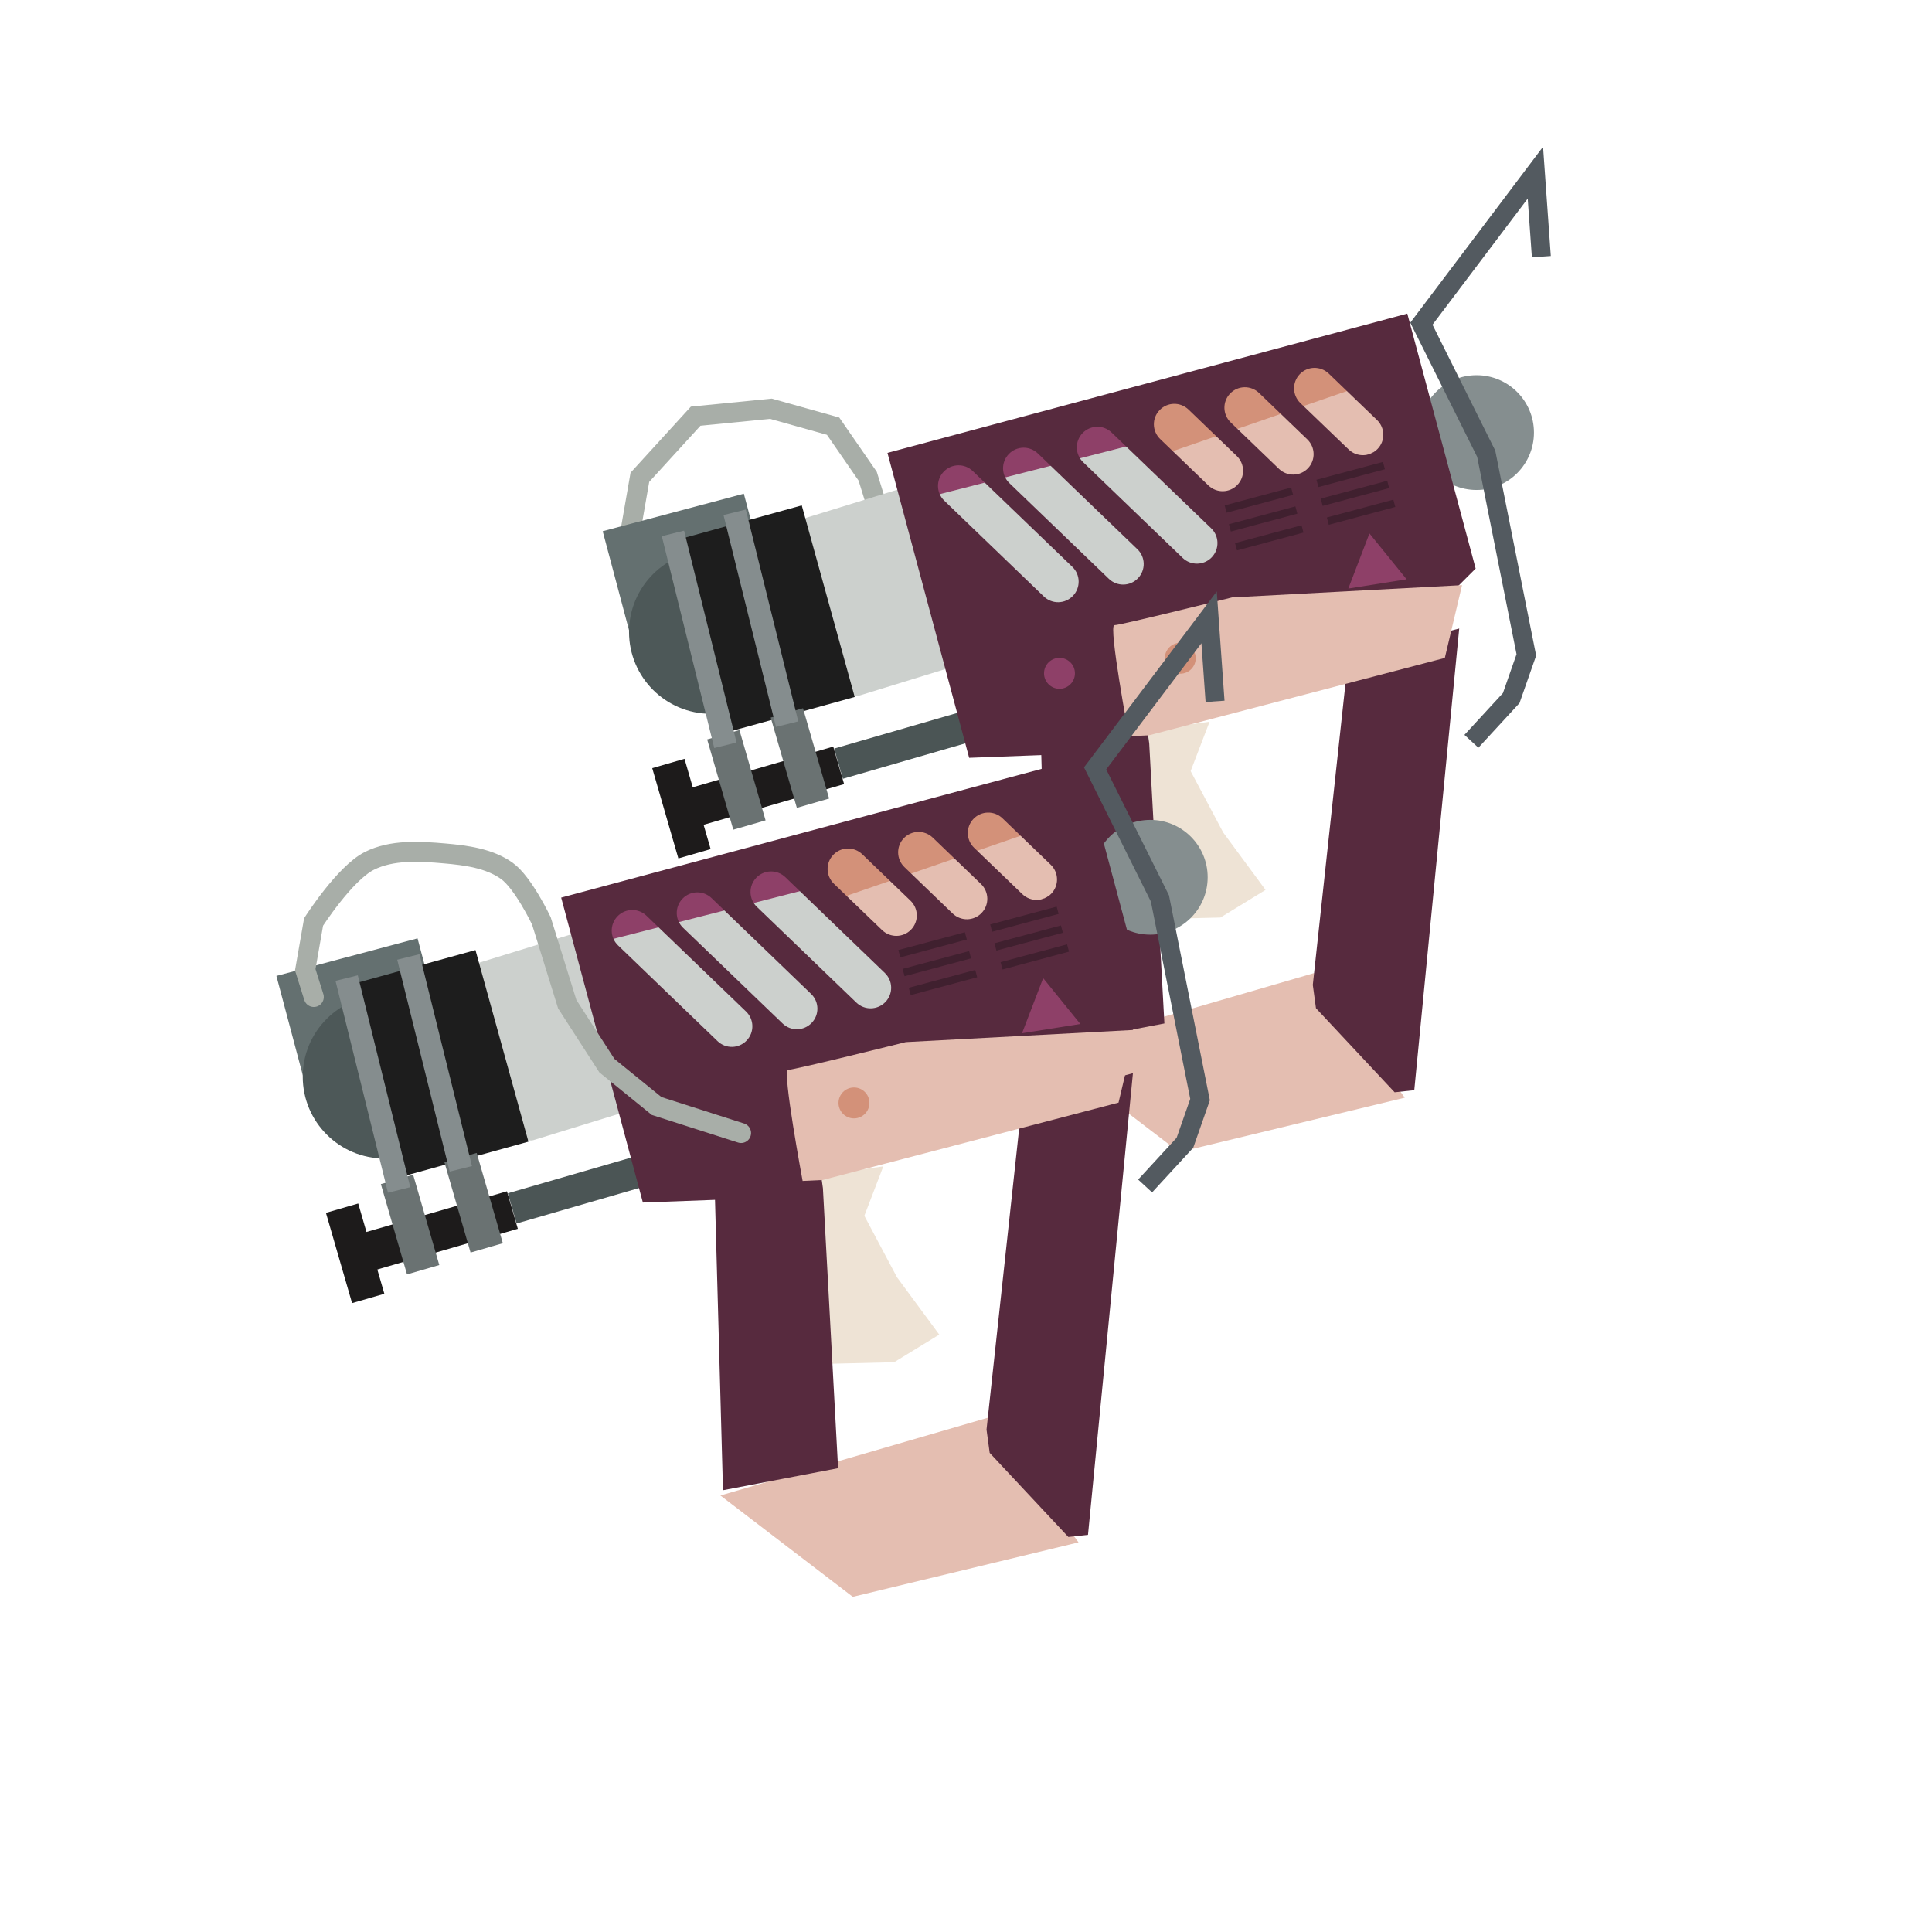 <?xml version="1.0" encoding="UTF-8" standalone="no"?>
<!-- Created with Inkscape (http://www.inkscape.org/) -->

<svg
   width="256"
   height="256"
   viewBox="0 0 67.733 67.733"
   version="1.1"
   id="svg5"
   xml:space="preserve"
   inkscape:version="1.2.2 (b0a8486541, 2022-12-01)"
   sodipodi:docname="cherry_glooga.svg"
   inkscape:export-filename="s3custom_cherry_glooga_dualies.png"
   inkscape:export-xdpi="48"
   inkscape:export-ydpi="48"
   xmlns:inkscape="http://www.inkscape.org/namespaces/inkscape"
   xmlns:sodipodi="http://sodipodi.sourceforge.net/DTD/sodipodi-0.dtd"
   xmlns:xlink="http://www.w3.org/1999/xlink"
   xmlns="http://www.w3.org/2000/svg"
   xmlns:svg="http://www.w3.org/2000/svg"><sodipodi:namedview
     id="namedview7"
     pagecolor="#505050"
     bordercolor="#eeeeee"
     borderopacity="1"
     inkscape:showpageshadow="0"
     inkscape:pageopacity="0"
     inkscape:pagecheckerboard="0"
     inkscape:deskcolor="#505050"
     inkscape:document-units="mm"
     showgrid="false"
     inkscape:zoom="3.3242684"
     inkscape:cx="8.723724"
     inkscape:cy="128.44932"
     inkscape:window-width="1906"
     inkscape:window-height="1026"
     inkscape:window-x="5"
     inkscape:window-y="25"
     inkscape:window-maximized="1"
     inkscape:current-layer="layer1" /><defs
     id="defs2"><linearGradient
       id="linearGradient11082"
       inkscape:swatch="solid"><stop
         style="stop-color:#30345b;stop-opacity:1;"
         offset="0"
         id="stop11080" /></linearGradient><linearGradient
       id="linearGradient11076"
       inkscape:swatch="solid"><stop
         style="stop-color:#30345b;stop-opacity:1;"
         offset="0"
         id="stop11074" /></linearGradient><linearGradient
       id="linearGradient11070"
       inkscape:swatch="solid"><stop
         style="stop-color:#30345b;stop-opacity:1;"
         offset="0"
         id="stop11068" /></linearGradient><linearGradient
       id="linearGradient11064"
       inkscape:swatch="solid"><stop
         style="stop-color:#30345b;stop-opacity:1;"
         offset="0"
         id="stop11062" /></linearGradient><linearGradient
       id="linearGradient11058"
       inkscape:swatch="solid"><stop
         style="stop-color:#30345b;stop-opacity:1;"
         offset="0"
         id="stop11056" /></linearGradient><linearGradient
       id="linearGradient11052"
       inkscape:swatch="solid"><stop
         style="stop-color:#30345b;stop-opacity:1;"
         offset="0"
         id="stop11050" /></linearGradient><linearGradient
       id="linearGradient11046"
       inkscape:swatch="solid"><stop
         style="stop-color:#30345b;stop-opacity:1;"
         offset="0"
         id="stop11044" /></linearGradient><linearGradient
       id="linearGradient11040"
       inkscape:swatch="solid"><stop
         style="stop-color:#30345b;stop-opacity:1;"
         offset="0"
         id="stop11038" /></linearGradient><linearGradient
       id="linearGradient11034"
       inkscape:swatch="solid"><stop
         style="stop-color:#30345b;stop-opacity:1;"
         offset="0"
         id="stop11032" /></linearGradient><linearGradient
       id="linearGradient11028"
       inkscape:swatch="solid"><stop
         style="stop-color:#30345b;stop-opacity:1;"
         offset="0"
         id="stop11026" /></linearGradient><linearGradient
       id="linearGradient11022"
       inkscape:swatch="solid"><stop
         style="stop-color:#30345b;stop-opacity:1;"
         offset="0"
         id="stop11020" /></linearGradient><linearGradient
       id="linearGradient10290"
       inkscape:swatch="solid"><stop
         style="stop-color:#40202f;stop-opacity:1;"
         offset="0"
         id="stop10288" /></linearGradient><linearGradient
       id="linearGradient10284"
       inkscape:swatch="solid"><stop
         style="stop-color:#2942ce;stop-opacity:1;"
         offset="0"
         id="stop10282" /></linearGradient><linearGradient
       id="linearGradient10278"
       inkscape:swatch="solid"><stop
         style="stop-color:#2942ce;stop-opacity:1;"
         offset="0"
         id="stop10276" /></linearGradient><linearGradient
       id="linearGradient9546"
       inkscape:swatch="solid"><stop
         style="stop-color:#e4beb1;stop-opacity:1;"
         offset="0"
         id="stop9544" /></linearGradient><linearGradient
       id="linearGradient8935"
       inkscape:swatch="solid"><stop
         style="stop-color:#7a000e;stop-opacity:1;"
         offset="0"
         id="stop8933" /></linearGradient><linearGradient
       id="linearGradient2512"
       inkscape:swatch="solid"><stop
         style="stop-color:#ea3935;stop-opacity:1;"
         offset="0"
         id="stop2510" /></linearGradient><linearGradient
       id="linearGradient2506"
       inkscape:swatch="solid"><stop
         style="stop-color:#eee3d5;stop-opacity:1;"
         offset="0"
         id="stop2504" /></linearGradient><linearGradient
       id="linearGradient2500"
       inkscape:swatch="solid"><stop
         style="stop-color:#2b42db;stop-opacity:1;"
         offset="0"
         id="stop2498" /></linearGradient><linearGradient
       id="linearGradient2494"
       inkscape:swatch="solid"><stop
         style="stop-color:#2b42db;stop-opacity:1;"
         offset="0"
         id="stop2492" /></linearGradient><linearGradient
       id="linearGradient2488"
       inkscape:swatch="solid"><stop
         style="stop-color:#8e4068;stop-opacity:1;"
         offset="0"
         id="stop2486" /></linearGradient><linearGradient
       id="linearGradient2482"
       inkscape:swatch="solid"><stop
         style="stop-color:#57000e;stop-opacity:1;"
         offset="0"
         id="stop2480" /></linearGradient><linearGradient
       id="linearGradient2476"
       inkscape:swatch="solid"><stop
         style="stop-color:#57000e;stop-opacity:1;"
         offset="0"
         id="stop2474" /></linearGradient><linearGradient
       id="linearGradient2470"
       inkscape:swatch="solid"><stop
         style="stop-color:#56000f;stop-opacity:1;"
         offset="0"
         id="stop2468" /></linearGradient><linearGradient
       id="linearGradient2464"
       inkscape:swatch="solid"><stop
         style="stop-color:#d39179;stop-opacity:1;"
         offset="0"
         id="stop2462" /></linearGradient><linearGradient
       id="linearGradient2411"
       inkscape:swatch="solid"><stop
         style="stop-color:#7a000e;stop-opacity:1;"
         offset="0"
         id="stop2409" /></linearGradient><linearGradient
       id="linearGradient2405"
       inkscape:swatch="solid"><stop
         style="stop-color:#75000d;stop-opacity:1;"
         offset="0"
         id="stop2403" /></linearGradient><linearGradient
       id="linearGradient2399"
       inkscape:swatch="solid"><stop
         style="stop-color:#6f000d;stop-opacity:1;"
         offset="0"
         id="stop2397" /></linearGradient><linearGradient
       id="linearGradient2393"
       inkscape:swatch="solid"><stop
         style="stop-color:#75000d;stop-opacity:1;"
         offset="0"
         id="stop2391" /></linearGradient><linearGradient
       id="linearGradient2387"
       inkscape:swatch="solid"><stop
         style="stop-color:#e4beb1;stop-opacity:1;"
         offset="0"
         id="stop2385" /></linearGradient><linearGradient
       id="linearGradient929"
       inkscape:swatch="solid"><stop
         style="stop-color:#5162ec;stop-opacity:1;"
         offset="0"
         id="stop927" /></linearGradient><linearGradient
       id="linearGradient923"
       inkscape:swatch="solid"><stop
         style="stop-color:#5568f9;stop-opacity:1;"
         offset="0"
         id="stop921" /></linearGradient><linearGradient
       id="linearGradient917"
       inkscape:swatch="solid"><stop
         style="stop-color:#5162ec;stop-opacity:1;"
         offset="0"
         id="stop915" /></linearGradient><linearGradient
       id="linearGradient911"
       inkscape:swatch="solid"><stop
         style="stop-color:#572a3e;stop-opacity:1;"
         offset="0"
         id="stop909" /></linearGradient><linearGradient
       inkscape:collect="always"
       xlink:href="#linearGradient911"
       id="linearGradient913"
       x1="19.674"
       y1="39.415"
       x2="40.295"
       y2="39.415"
       gradientUnits="userSpaceOnUse" /><linearGradient
       inkscape:collect="always"
       xlink:href="#linearGradient911"
       id="linearGradient919"
       x1="39.665"
       y1="41.442"
       x2="43.592"
       y2="41.442"
       gradientUnits="userSpaceOnUse" /><linearGradient
       inkscape:collect="always"
       xlink:href="#linearGradient911"
       id="linearGradient925"
       x1="19.674"
       y1="39.415"
       x2="40.295"
       y2="39.415"
       gradientUnits="userSpaceOnUse" /><linearGradient
       inkscape:collect="always"
       xlink:href="#linearGradient911"
       id="linearGradient931"
       x1="39.665"
       y1="41.442"
       x2="43.592"
       y2="41.442"
       gradientUnits="userSpaceOnUse" /><linearGradient
       inkscape:collect="always"
       xlink:href="#linearGradient2387"
       id="linearGradient2389"
       x1="25.256"
       y1="52.843"
       x2="37.811"
       y2="52.843"
       gradientUnits="userSpaceOnUse" /><linearGradient
       inkscape:collect="always"
       xlink:href="#linearGradient2387"
       id="linearGradient2401"
       x1="25.256"
       y1="52.843"
       x2="37.811"
       y2="52.843"
       gradientUnits="userSpaceOnUse" /><linearGradient
       inkscape:collect="always"
       xlink:href="#linearGradient2387"
       id="linearGradient2407"
       x1="27.588"
       y1="38.753"
       x2="39.818"
       y2="38.753"
       gradientUnits="userSpaceOnUse" /><linearGradient
       inkscape:collect="always"
       xlink:href="#linearGradient2387"
       id="linearGradient2413"
       x1="14.798"
       y1="41.854"
       x2="22.632"
       y2="41.854"
       gradientUnits="userSpaceOnUse" /><linearGradient
       inkscape:collect="always"
       xlink:href="#linearGradient2464"
       id="linearGradient2466"
       x1="17.11"
       y1="38.471"
       x2="25.817"
       y2="38.471"
       gradientUnits="userSpaceOnUse" /><linearGradient
       inkscape:collect="always"
       xlink:href="#linearGradient2464"
       id="linearGradient2472"
       x1="17.11"
       y1="38.471"
       x2="25.817"
       y2="38.471"
       gradientUnits="userSpaceOnUse" /><linearGradient
       inkscape:collect="always"
       xlink:href="#linearGradient2464"
       id="linearGradient2478"
       x1="29.396"
       y1="38.667"
       x2="30.481"
       y2="38.667"
       gradientUnits="userSpaceOnUse" /><linearGradient
       inkscape:collect="always"
       xlink:href="#linearGradient2464"
       id="linearGradient2484"
       x1="29.396"
       y1="38.667"
       x2="30.481"
       y2="38.667"
       gradientUnits="userSpaceOnUse" /><linearGradient
       inkscape:collect="always"
       xlink:href="#linearGradient2488"
       id="linearGradient2490"
       x1="25.163"
       y1="39.196"
       x2="26.248"
       y2="39.196"
       gradientUnits="userSpaceOnUse" /><linearGradient
       inkscape:collect="always"
       xlink:href="#linearGradient2488"
       id="linearGradient2496"
       x1="30.974"
       y1="33.292"
       x2="36.467"
       y2="33.292"
       gradientUnits="userSpaceOnUse" /><linearGradient
       inkscape:collect="always"
       xlink:href="#linearGradient2488"
       id="linearGradient2502"
       x1="30.974"
       y1="33.292"
       x2="36.467"
       y2="33.292"
       gradientUnits="userSpaceOnUse" /><linearGradient
       inkscape:collect="always"
       xlink:href="#linearGradient2506"
       id="linearGradient2508"
       x1="28.295"
       y1="44.356"
       x2="32.929"
       y2="44.356"
       gradientUnits="userSpaceOnUse" /><linearGradient
       inkscape:collect="always"
       xlink:href="#linearGradient2506"
       id="linearGradient2514"
       x1="28.295"
       y1="44.356"
       x2="32.929"
       y2="44.356"
       gradientUnits="userSpaceOnUse" /><linearGradient
       inkscape:collect="always"
       xlink:href="#linearGradient2387"
       id="linearGradient8937"
       x1="14.798"
       y1="41.854"
       x2="22.632"
       y2="41.854"
       gradientUnits="userSpaceOnUse" /><linearGradient
       inkscape:collect="always"
       xlink:href="#linearGradient2387"
       id="linearGradient9548"
       x1="27.588"
       y1="38.753"
       x2="39.818"
       y2="38.753"
       gradientUnits="userSpaceOnUse" /><linearGradient
       inkscape:collect="always"
       xlink:href="#linearGradient2488"
       id="linearGradient10280"
       x1="11.477"
       y1="36.471"
       x2="20.479"
       y2="36.471"
       gradientUnits="userSpaceOnUse" /><linearGradient
       inkscape:collect="always"
       xlink:href="#linearGradient2488"
       id="linearGradient10286"
       x1="11.477"
       y1="36.471"
       x2="20.479"
       y2="36.471"
       gradientUnits="userSpaceOnUse" /><linearGradient
       inkscape:collect="always"
       xlink:href="#linearGradient10290"
       id="linearGradient10292"
       x1="31.645"
       y1="33.783"
       x2="34.045"
       y2="33.783"
       gradientUnits="userSpaceOnUse" /><linearGradient
       inkscape:collect="always"
       xlink:href="#linearGradient10290"
       id="linearGradient11024"
       x1="31.86"
       y1="34.445"
       x2="34.26"
       y2="34.445"
       gradientUnits="userSpaceOnUse" /><linearGradient
       inkscape:collect="always"
       xlink:href="#linearGradient10290"
       id="linearGradient11030"
       x1="31.495"
       y1="33.124"
       x2="33.895"
       y2="33.124"
       gradientUnits="userSpaceOnUse" /><linearGradient
       inkscape:collect="always"
       xlink:href="#linearGradient10290"
       id="linearGradient11036"
       x1="31.495"
       y1="33.124"
       x2="33.895"
       y2="33.124"
       gradientUnits="userSpaceOnUse" /><linearGradient
       inkscape:collect="always"
       xlink:href="#linearGradient10290"
       id="linearGradient11042"
       x1="31.645"
       y1="33.783"
       x2="34.045"
       y2="33.783"
       gradientUnits="userSpaceOnUse" /><linearGradient
       inkscape:collect="always"
       xlink:href="#linearGradient10290"
       id="linearGradient11048"
       x1="31.86"
       y1="34.445"
       x2="34.26"
       y2="34.445"
       gradientUnits="userSpaceOnUse" /><linearGradient
       inkscape:collect="always"
       xlink:href="#linearGradient10290"
       id="linearGradient11054"
       x1="31.86"
       y1="34.445"
       x2="34.26"
       y2="34.445"
       gradientUnits="userSpaceOnUse" /><linearGradient
       inkscape:collect="always"
       xlink:href="#linearGradient10290"
       id="linearGradient11060"
       x1="31.645"
       y1="33.783"
       x2="34.045"
       y2="33.783"
       gradientUnits="userSpaceOnUse" /><linearGradient
       inkscape:collect="always"
       xlink:href="#linearGradient10290"
       id="linearGradient11066"
       x1="31.495"
       y1="33.124"
       x2="33.895"
       y2="33.124"
       gradientUnits="userSpaceOnUse" /><linearGradient
       inkscape:collect="always"
       xlink:href="#linearGradient10290"
       id="linearGradient11072"
       x1="31.495"
       y1="33.124"
       x2="33.895"
       y2="33.124"
       gradientUnits="userSpaceOnUse" /><linearGradient
       inkscape:collect="always"
       xlink:href="#linearGradient10290"
       id="linearGradient11078"
       x1="31.645"
       y1="33.783"
       x2="34.045"
       y2="33.783"
       gradientUnits="userSpaceOnUse" /><linearGradient
       inkscape:collect="always"
       xlink:href="#linearGradient10290"
       id="linearGradient11084"
       x1="31.86"
       y1="34.445"
       x2="34.26"
       y2="34.445"
       gradientUnits="userSpaceOnUse" /></defs><g
     inkscape:label="Layer 1"
     inkscape:groupmode="layer"
     id="layer1"><g
       id="g136265"
       transform="translate(11.439,-15.59)"><rect
         style="display:inline;opacity:1;fill:#7a000e;fill-opacity:1;stroke:none;stroke-width:0.7;stroke-linecap:round;stroke-dasharray:none;stroke-opacity:1;paint-order:stroke fill markers"
         id="rect136166"
         width="7.513"
         height="2.913"
         x="15.118"
         y="40.404"
         transform="rotate(-23.058)" /><path
         style="fill:none;stroke:#a8aea8;stroke-width:0.7;stroke-linecap:round;stroke-linejoin:miter;stroke-dasharray:none;stroke-opacity:1"
         d="m 25.747,39.641 -2.727,-0.866 -1.744,-1.416 -1.389,-2.154 -0.907,-2.92 -1.212,-1.754 -2.181,-0.611 -2.637,0.261 -1.956,2.143 -0.292,1.674 0.3,0.955"
         id="path136228"
         sodipodi:nodetypes="ccccccccccc" /><rect
         style="fill:#647070;fill-opacity:1;stroke:none;stroke-width:0.465;stroke-linecap:round;paint-order:stroke fill markers"
         id="rect136168"
         width="5.12"
         height="4.606"
         x="0.574"
         y="35.555"
         transform="rotate(-14.889)" /><path
         style="display:inline;fill:url(#linearGradient2514);fill-opacity:1.0;stroke:none;stroke-width:0.265px;stroke-linecap:butt;stroke-linejoin:miter;stroke-opacity:1"
         d="m 30.967,40.892 -0.664,1.732 1.142,2.152 1.484,2.013 -1.581,0.968 -2.547,0.062 -0.506,-6.549 z"
         id="path136170" /><path
         style="fill:url(#linearGradient2401);fill-opacity:1.0;stroke:none;stroke-width:0.265px;stroke-linecap:butt;stroke-linejoin:miter;stroke-opacity:1"
         d="m 25.256,52.429 9.379,-2.726 3.176,4.37 -7.913,1.909 z"
         id="path136172" /><path
         id="path136174"
         style="fill:url(#linearGradient919);stroke-width:0.465;stroke-linecap:round;paint-order:stroke fill markers;fill-opacity:1.0"
         d="m 39.694,35.503 0.319,-0.96 3.443,-1.305 0.136,16.261 -0.677,0.146 -3.053,-2.642 -0.196,-0.8 z"
         sodipodi:nodetypes="cccccccc"
         transform="rotate(6.038)" /><rect
         style="fill:#ccd0cd;fill-opacity:1;stroke:none;stroke-width:0.465;stroke-linecap:round;paint-order:stroke fill markers"
         id="rect136176"
         width="14.115"
         height="6.506"
         x="5.708"
         y="37.201"
         ry="0.409"
         transform="rotate(-17.128)" /><path
         id="path136178"
         style="opacity:1;fill:url(#linearGradient2413);stroke-width:0.7;stroke-linecap:round;paint-order:stroke fill markers;fill-opacity:1.0"
         transform="rotate(-23.058)"
         d="m 14.798,40.392 7.834,0.012 v 2.913 h -7.513 z"
         sodipodi:nodetypes="ccccc" /><rect
         style="opacity:1;fill:url(#linearGradient2466);fill-opacity:1;stroke:none;stroke-width:0.7;stroke-linecap:round;stroke-dasharray:none;stroke-opacity:1;paint-order:stroke fill markers"
         id="rect136180"
         width="8.707"
         height="1.804"
         x="17.11"
         y="37.568"
         transform="rotate(-19.043)" /><rect
         style="opacity:1;fill:url(#linearGradient10286);fill-opacity:1.0;stroke:none;stroke-width:0.7;stroke-linecap:round;stroke-dasharray:none;stroke-opacity:1;paint-order:stroke fill markers"
         id="rect136182"
         width="9.002"
         height="1.489"
         x="11.477"
         y="35.727"
         ry="0.409"
         transform="rotate(-14.343)" /><circle
         style="opacity:1;fill:#858e8f;fill-opacity:1;stroke:none;stroke-width:0.891;stroke-linecap:round;stroke-dasharray:none;stroke-opacity:1;paint-order:stroke fill markers"
         id="circle136184"
         cx="40.327"
         cy="30.756"
         r="2.012" /><rect
         style="opacity:1;fill:#4b5555;fill-opacity:1;stroke:none;stroke-width:0.665;stroke-linecap:round;stroke-dasharray:none;stroke-opacity:1;paint-order:stroke fill markers"
         id="rect136186"
         width="4.84"
         height="1.103"
         x="5.469"
         y="45.135"
         ry="0"
         transform="rotate(-16.145)" /><path
         id="path136188"
         style="fill:url(#linearGradient913);fill-opacity:1;stroke:none;stroke-width:0.265px;stroke-linecap:butt;stroke-linejoin:miter;stroke-opacity:1"
         d="m 37.899,26.585 -18.225,4.883 2.864,10.69 2.529,-0.095 0.281,10.18 4.035,-0.772 -0.532,-9.821 -0.548,-3.773 2.993,-0.802 0.424,1.582 7.432,-1.992 1.143,-1.142 z m -3.265,1.902 c 0.184,-0.003 0.369,0.064 0.513,0.202 l 1.688,1.624 c 0.288,0.277 0.298,0.73 0.022,1.016 -0.275,0.286 -0.729,0.294 -1.016,0.017 L 34.152,29.723 c -0.288,-0.277 -0.298,-0.73 -0.022,-1.016 0.138,-0.143 0.32,-0.217 0.504,-0.22 z M 32.191,29.166 c 0.184,-0.003 0.369,0.064 0.513,0.203 l 1.688,1.624 c 0.288,0.277 0.297,0.73 0.022,1.016 -0.275,0.286 -0.728,0.294 -1.016,0.017 l -1.688,-1.624 c -0.288,-0.277 -0.298,-0.73 -0.022,-1.016 0.138,-0.143 0.32,-0.217 0.504,-0.22 z m -2.473,0.582 c 0.184,-0.003 0.369,0.064 0.513,0.203 l 1.688,1.624 c 0.288,0.277 0.298,0.73 0.022,1.016 -0.275,0.286 -0.729,0.294 -1.016,0.017 l -1.688,-1.624 c -0.288,-0.277 -0.298,-0.73 -0.022,-1.016 0.138,-0.143 0.32,-0.217 0.503,-0.22 z m -2.699,0.804 c 0.184,-0.004 0.37,0.063 0.514,0.202 l 3.489,3.356 c 0.288,0.277 0.296,0.731 0.02,1.019 -0.277,0.288 -0.731,0.296 -1.019,0.02 l -3.489,-3.356 c -0.288,-0.277 -0.296,-0.731 -0.02,-1.019 0.138,-0.144 0.321,-0.218 0.505,-0.221 z m -2.586,0.734 c 0.184,-0.004 0.37,0.064 0.514,0.202 l 3.489,3.356 c 0.288,0.277 0.296,0.731 0.02,1.019 -0.277,0.288 -0.731,0.296 -1.019,0.02 l -3.489,-3.356 c -0.288,-0.277 -0.296,-0.731 -0.02,-1.019 0.138,-0.144 0.321,-0.218 0.505,-0.222 z m -2.28,0.618 c 0.184,-0.004 0.369,0.063 0.513,0.202 l 3.489,3.356 c 0.288,0.277 0.297,0.731 0.02,1.019 -0.277,0.288 -0.731,0.297 -1.019,0.02 l -3.489,-3.357 c -0.288,-0.277 -0.296,-0.731 -0.02,-1.019 0.138,-0.144 0.321,-0.218 0.505,-0.221 z" /><rect
         style="opacity:1;fill:#1d1b1b;fill-opacity:1;stroke:none;stroke-width:0.665;stroke-linecap:round;stroke-dasharray:none;stroke-opacity:1;paint-order:stroke fill markers"
         id="rect136190"
         width="5.202"
         height="1.369"
         x="0.257"
         y="45.06"
         ry="0"
         transform="rotate(-16.145)" /><circle
         style="fill:#4d5858;fill-opacity:1;stroke:none;stroke-width:0.465;stroke-linecap:round;paint-order:stroke fill markers"
         id="circle136192"
         cx="13.482"
         cy="37.747"
         r="2.868" /><rect
         style="opacity:1;fill:#1d1b1b;fill-opacity:1;stroke:none;stroke-width:0.665;stroke-linecap:round;stroke-dasharray:none;stroke-opacity:1;paint-order:stroke fill markers"
         id="rect136194"
         width="1.178"
         height="3.295"
         x="-0.847"
         y="44.021"
         ry="0"
         transform="rotate(-16.145)" /><rect
         style="fill:#1d1d1d;fill-opacity:1;stroke:none;stroke-width:0.465;stroke-linecap:round;paint-order:stroke fill markers"
         id="rect136196"
         width="4.566"
         height="6.969"
         x="2.628"
         y="36.545"
         ry="0"
         transform="rotate(-15.45)" /><rect
         style="opacity:1;fill:#6a7272;fill-opacity:1;stroke:none;stroke-width:0.665;stroke-linecap:round;stroke-dasharray:none;stroke-opacity:1;paint-order:stroke fill markers"
         id="rect136198"
         width="1.178"
         height="3.295"
         x="1.283"
         y="43.589"
         ry="0"
         transform="rotate(-16.145)" /><rect
         style="fill:#858d8e;fill-opacity:1;stroke:none;stroke-width:0.465;stroke-linecap:round;paint-order:stroke fill markers"
         id="rect136200"
         width="0.805"
         height="7.652"
         x="3.154"
         y="36.206"
         transform="rotate(-13.906)" /><rect
         style="opacity:1;fill:#6a7272;fill-opacity:1;stroke:none;stroke-width:0.665;stroke-linecap:round;stroke-dasharray:none;stroke-opacity:1;paint-order:stroke fill markers"
         id="rect136202"
         width="1.178"
         height="3.295"
         x="3.636"
         y="43.473"
         ry="0"
         transform="rotate(-16.145)" /><rect
         style="fill:#858d8e;fill-opacity:1;stroke:none;stroke-width:0.465;stroke-linecap:round;paint-order:stroke fill markers"
         id="rect136204"
         width="0.805"
         height="7.652"
         x="5.432"
         y="36.007"
         transform="rotate(-13.906)" /><path
         style="opacity:1;fill:url(#linearGradient2407);fill-opacity:1.0;stroke:none;stroke-width:0.265px;stroke-linecap:butt;stroke-linejoin:miter;stroke-opacity:1"
         d="m 39.818,36.104 -0.604,2.552 -10.374,2.713 -0.701,0.033 c 0,0 -0.727,-3.894 -0.51,-3.894 0.217,0 4.127,-0.974 4.127,-0.974 z"
         id="path136206" /><circle
         style="fill:url(#linearGradient2484);fill-opacity:1.0;stroke:none;stroke-width:0.465;stroke-linecap:round;paint-order:stroke fill markers"
         id="circle136208"
         cx="29.939"
         cy="38.667"
         r="0.542" /><path
         sodipodi:type="star"
         style="opacity:1;fill:url(#linearGradient2496);fill-opacity:1.0;stroke:none;stroke-width:0.465;stroke-linecap:round;paint-order:stroke fill markers"
         id="path136210"
         inkscape:flatsided="true"
         sodipodi:sides="3"
         sodipodi:cx="33.468479"
         sodipodi:cy="33.866665"
         sodipodi:r1="3.2116346"
         sodipodi:r2="1.6058174"
         sodipodi:arg1="0.36594603"
         sodipodi:arg2="1.4131436"
         inkscape:rounded="0"
         inkscape:randomized="0"
         d="m 36.467,35.016 -5.494,0.873 1.991,-5.194 z"
         inkscape:transform-center-x="-0.093819804"
         inkscape:transform-center-y="-0.21383223"
         transform="matrix(0.372,0,0,0.372,24.309,22.873)" /><g
         id="g136218"><path
           style="fill:none;fill-opacity:1;stroke:url(#linearGradient11066);stroke-width:0.265px;stroke-linecap:butt;stroke-linejoin:miter;stroke-opacity:1"
           d="m 31.53,33.436 2.331,-0.625"
           id="path136212" /><path
           style="fill:none;fill-opacity:1;stroke:url(#linearGradient11060);stroke-width:0.265px;stroke-linecap:butt;stroke-linejoin:miter;stroke-opacity:1"
           d="M 31.679,34.096 34.01,33.471"
           id="path136214" /><path
           style="fill:none;fill-opacity:1;stroke:url(#linearGradient11054);stroke-width:0.265px;stroke-linecap:butt;stroke-linejoin:miter;stroke-opacity:1"
           d="m 31.894,34.758 2.331,-0.625"
           id="path136216" /></g><g
         id="g136226"
         transform="translate(3.219,-0.898)"><path
           style="fill:none;fill-opacity:1;stroke:url(#linearGradient11072);stroke-width:0.265px;stroke-linecap:butt;stroke-linejoin:miter;stroke-opacity:1"
           d="m 31.53,33.436 2.331,-0.625"
           id="path136220" /><path
           style="fill:none;fill-opacity:1;stroke:url(#linearGradient11078);stroke-width:0.265px;stroke-linecap:butt;stroke-linejoin:miter;stroke-opacity:1"
           d="M 31.679,34.096 34.01,33.471"
           id="path136222" /><path
           style="fill:none;fill-opacity:1;stroke:url(#linearGradient11084);stroke-width:0.265px;stroke-linecap:butt;stroke-linejoin:miter;stroke-opacity:1"
           d="m 31.894,34.758 2.331,-0.625"
           id="path136224" /></g><path
         style="fill:none;stroke:#535a60;stroke-width:0.665;stroke-linecap:butt;stroke-linejoin:miter;stroke-dasharray:none;stroke-opacity:1"
         d="m 42.598,24.589 -0.209,-2.946 -3.996,5.296 2.272,4.558 1.407,7.053 -0.53,1.513 -1.396,1.516"
         id="path136230" /><circle
         style="fill:url(#linearGradient2490);fill-opacity:1;stroke:none;stroke-width:0.465;stroke-linecap:round;paint-order:stroke fill markers"
         id="circle136267"
         cx="25.705"
         cy="39.196"
         r="0.542" /></g><rect
       style="display:inline;opacity:1;fill:#7a000e;fill-opacity:1;stroke:none;stroke-width:0.7;stroke-linecap:round;stroke-dasharray:none;stroke-opacity:1;paint-order:stroke fill markers"
       id="rect127152"
       width="7.513"
       height="2.913"
       x="15.118"
       y="40.404"
       transform="rotate(-23.058)" /><rect
       style="fill:#647070;fill-opacity:1;stroke:none;stroke-width:0.465;stroke-linecap:round;paint-order:stroke fill markers"
       id="rect101188"
       width="5.12"
       height="4.606"
       x="0.574"
       y="35.555"
       transform="rotate(-14.889)" /><path
       style="display:inline;fill:url(#linearGradient2508);fill-opacity:1;stroke:none;stroke-width:0.265px;stroke-linecap:butt;stroke-linejoin:miter;stroke-opacity:1"
       d="m 30.967,40.892 -0.664,1.732 1.142,2.152 1.484,2.013 -1.581,0.968 -2.547,0.062 -0.506,-6.549 z"
       id="path97145" /><path
       style="fill:url(#linearGradient2389);stroke:none;stroke-width:0.265px;stroke-linecap:butt;stroke-linejoin:miter;stroke-opacity:1;fill-opacity:1"
       d="m 25.256,52.429 9.379,-2.726 3.176,4.37 -7.913,1.909 z"
       id="path98462" /><path
       id="rect98114"
       style="fill:url(#linearGradient931);stroke-width:0.465;stroke-linecap:round;paint-order:stroke fill markers;fill-opacity:1.0"
       d="m 39.694,35.503 0.319,-0.96 3.443,-1.305 0.136,16.261 -0.677,0.146 -3.053,-2.642 -0.196,-0.8 z"
       sodipodi:nodetypes="cccccccc"
       transform="rotate(6.038)" /><rect
       style="fill:#ccd0cd;fill-opacity:1;stroke:none;stroke-width:0.465;stroke-linecap:round;paint-order:stroke fill markers"
       id="rect98585"
       width="14.115"
       height="6.506"
       x="5.708"
       y="37.201"
       ry="0.409"
       transform="rotate(-17.128)" /><path
       id="rect122702"
       style="opacity:1;fill:url(#linearGradient8937);stroke-width:0.7;stroke-linecap:round;paint-order:stroke fill markers;fill-opacity:1.0"
       transform="rotate(-23.058)"
       d="m 14.798,40.392 7.834,0.012 0,2.913 h -7.513 z"
       sodipodi:nodetypes="ccccc" /><rect
       style="opacity:1;fill:url(#linearGradient2472);fill-opacity:1.0;stroke:none;stroke-width:0.7;stroke-linecap:round;stroke-dasharray:none;stroke-opacity:1;paint-order:stroke fill markers"
       id="rect123463"
       width="8.707"
       height="1.804"
       x="17.11"
       y="37.568"
       transform="rotate(-19.043)" /><rect
       style="opacity:1;fill:url(#linearGradient10280);fill-opacity:1.0;stroke:none;stroke-width:0.7;stroke-linecap:round;stroke-dasharray:none;stroke-opacity:1;paint-order:stroke fill markers"
       id="rect125095"
       width="9.002"
       height="1.489"
       x="11.477"
       y="35.727"
       ry="0.409"
       transform="rotate(-14.343)" /><circle
       style="opacity:1;fill:#858e8f;fill-opacity:1;stroke:none;stroke-width:0.891;stroke-linecap:round;stroke-dasharray:none;stroke-opacity:1;paint-order:stroke fill markers"
       id="path127150"
       cx="40.327"
       cy="30.756"
       r="2.012" /><rect
       style="opacity:1;fill:#4b5555;fill-opacity:1;stroke:none;stroke-width:0.665;stroke-linecap:round;stroke-dasharray:none;stroke-opacity:1;paint-order:stroke fill markers"
       id="rect134470"
       width="4.84"
       height="1.103"
       x="5.469"
       y="45.135"
       ry="0"
       transform="rotate(-16.145)" /><path
       id="path99001"
       style="fill:url(#linearGradient925);stroke:none;stroke-width:0.265px;stroke-linecap:butt;stroke-linejoin:miter;stroke-opacity:1;fill-opacity:1.0"
       d="M 37.899 26.585 L 19.674 31.469 L 22.538 42.159 L 25.067 42.065 L 25.347 52.245 L 29.382 51.473 L 28.85 41.653 L 28.303 37.88 L 31.296 37.078 L 31.72 38.66 L 39.152 36.669 L 40.295 35.527 L 37.899 26.585 z M 34.634 28.488 C 34.818 28.485 35.003 28.551 35.147 28.69 L 36.835 30.314 C 37.123 30.591 37.133 31.044 36.857 31.33 C 36.582 31.617 36.128 31.624 35.841 31.347 L 34.152 29.723 C 33.865 29.447 33.855 28.994 34.13 28.707 C 34.268 28.564 34.45 28.491 34.634 28.488 z M 32.191 29.166 C 32.374 29.163 32.56 29.23 32.703 29.368 L 34.392 30.992 C 34.679 31.269 34.689 31.722 34.413 32.008 C 34.138 32.295 33.685 32.302 33.397 32.025 L 31.709 30.401 C 31.422 30.125 31.412 29.672 31.687 29.385 C 31.825 29.242 32.007 29.169 32.191 29.166 z M 29.718 29.748 C 29.902 29.745 30.087 29.812 30.231 29.951 L 31.919 31.575 C 32.207 31.852 32.217 32.305 31.941 32.591 C 31.666 32.877 31.212 32.885 30.925 32.608 L 29.237 30.984 C 28.949 30.707 28.939 30.254 29.215 29.968 C 29.352 29.825 29.534 29.751 29.718 29.748 z M 27.019 30.552 C 27.203 30.548 27.389 30.615 27.533 30.753 L 31.021 34.11 C 31.309 34.386 31.318 34.841 31.041 35.129 C 30.764 35.416 30.31 35.425 30.022 35.148 L 26.534 31.792 C 26.246 31.515 26.237 31.06 26.514 30.773 C 26.652 30.629 26.835 30.555 27.019 30.552 z M 24.433 31.285 C 24.617 31.282 24.803 31.349 24.947 31.487 L 28.435 34.844 C 28.723 35.121 28.732 35.575 28.455 35.862 C 28.178 36.15 27.724 36.159 27.437 35.882 L 23.947 32.526 C 23.66 32.249 23.651 31.795 23.928 31.507 C 24.066 31.363 24.249 31.289 24.433 31.285 z M 22.153 31.903 C 22.337 31.9 22.523 31.967 22.666 32.105 L 26.155 35.461 C 26.443 35.738 26.452 36.192 26.175 36.48 C 25.898 36.768 25.444 36.777 25.156 36.5 L 21.667 33.143 C 21.38 32.866 21.371 32.412 21.648 32.125 C 21.786 31.981 21.969 31.907 22.153 31.903 z " /><rect
       style="opacity:1;fill:#1d1b1b;fill-opacity:1;stroke:none;stroke-width:0.665;stroke-linecap:round;stroke-dasharray:none;stroke-opacity:1;paint-order:stroke fill markers"
       id="rect134731"
       width="5.202"
       height="1.369"
       x="0.257"
       y="45.06"
       ry="0"
       transform="rotate(-16.145)" /><circle
       style="fill:#4d5858;fill-opacity:1;stroke:none;stroke-width:0.465;stroke-linecap:round;paint-order:stroke fill markers"
       id="path100582"
       cx="13.482"
       cy="37.747"
       r="2.868" /><rect
       style="opacity:1;fill:#1d1b1b;fill-opacity:1;stroke:none;stroke-width:0.665;stroke-linecap:round;stroke-dasharray:none;stroke-opacity:1;paint-order:stroke fill markers"
       id="rect134948"
       width="1.178"
       height="3.295"
       x="-0.847"
       y="44.021"
       ry="0"
       transform="rotate(-16.145)" /><rect
       style="fill:#1d1d1d;fill-opacity:1;stroke:none;stroke-width:0.465;stroke-linecap:round;paint-order:stroke fill markers"
       id="rect99075"
       width="4.566"
       height="6.969"
       x="2.628"
       y="36.545"
       ry="0"
       transform="rotate(-15.45)" /><rect
       style="opacity:1;fill:#6a7272;fill-opacity:1;stroke:none;stroke-width:0.665;stroke-linecap:round;stroke-dasharray:none;stroke-opacity:1;paint-order:stroke fill markers"
       id="rect134950"
       width="1.178"
       height="3.295"
       x="1.283"
       y="43.589"
       ry="0"
       transform="rotate(-16.145)" /><rect
       style="fill:#858d8e;fill-opacity:1;stroke:none;stroke-width:0.465;stroke-linecap:round;paint-order:stroke fill markers"
       id="rect100233"
       width="0.805"
       height="7.652"
       x="3.154"
       y="36.206"
       transform="rotate(-13.906)" /><rect
       style="opacity:1;fill:#6a7272;fill-opacity:1;stroke:none;stroke-width:0.665;stroke-linecap:round;stroke-dasharray:none;stroke-opacity:1;paint-order:stroke fill markers"
       id="rect136125"
       width="1.178"
       height="3.295"
       x="3.636"
       y="43.473"
       ry="0"
       transform="rotate(-16.145)" /><rect
       style="fill:#858d8e;fill-opacity:1;stroke:none;stroke-width:0.465;stroke-linecap:round;paint-order:stroke fill markers"
       id="rect100580"
       width="0.805"
       height="7.652"
       x="5.432"
       y="36.007"
       transform="rotate(-13.906)" /><path
       style="fill:url(#linearGradient9548);stroke:none;stroke-width:0.265px;stroke-linecap:butt;stroke-linejoin:miter;stroke-opacity:1;fill-opacity:1.0;opacity:1"
       d="m 39.818,36.104 -0.604,2.552 -10.374,2.713 -0.701,0.033 c 0,0 -0.727,-3.894 -0.51,-3.894 0.217,0 4.127,-0.974 4.127,-0.974 z"
       id="path101986" /><circle
       style="fill:url(#linearGradient2478);fill-opacity:1.0;stroke:none;stroke-width:0.465;stroke-linecap:round;paint-order:stroke fill markers"
       id="path101863"
       cx="29.939"
       cy="38.667"
       r="0.542" /><path
       sodipodi:type="star"
       style="opacity:1;fill:url(#linearGradient2502);fill-opacity:1.0;stroke:none;stroke-width:0.465;stroke-linecap:round;paint-order:stroke fill markers"
       id="path102661"
       inkscape:flatsided="true"
       sodipodi:sides="3"
       sodipodi:cx="33.468479"
       sodipodi:cy="33.866665"
       sodipodi:r1="3.2116346"
       sodipodi:r2="1.6058174"
       sodipodi:arg1="0.36594603"
       sodipodi:arg2="1.4131436"
       inkscape:rounded="0"
       inkscape:randomized="0"
       d="m 36.467,35.016 -5.494,0.873 1.991,-5.194 z"
       inkscape:transform-center-x="-0.093819804"
       inkscape:transform-center-y="-0.21383223"
       transform="matrix(0.372,0,0,0.372,24.309,22.873)" /><g
       id="g114385"><path
         style="fill:none;stroke:url(#linearGradient11030);stroke-width:0.265px;stroke-linecap:butt;stroke-linejoin:miter;stroke-opacity:1;fill-opacity:1"
         d="m 31.53,33.436 2.331,-0.625"
         id="path102853" /><path
         style="fill:none;fill-opacity:1;stroke:url(#linearGradient10292);stroke-width:0.265px;stroke-linecap:butt;stroke-linejoin:miter;stroke-opacity:1"
         d="M 31.679,34.096 34.01,33.471"
         id="path114378" /><path
         style="fill:none;fill-opacity:1;stroke:url(#linearGradient11024);stroke-width:0.265px;stroke-linecap:butt;stroke-linejoin:miter;stroke-opacity:1"
         d="m 31.894,34.758 2.331,-0.625"
         id="path114380" /></g><g
       id="g114393"
       transform="translate(3.219,-0.898)"><path
         style="fill:none;fill-opacity:1;stroke:url(#linearGradient11036);stroke-width:0.265px;stroke-linecap:butt;stroke-linejoin:miter;stroke-opacity:1"
         d="m 31.53,33.436 2.331,-0.625"
         id="path114387" /><path
         style="fill:none;fill-opacity:1;stroke:url(#linearGradient11042);stroke-width:0.265px;stroke-linecap:butt;stroke-linejoin:miter;stroke-opacity:1"
         d="M 31.679,34.096 34.01,33.471"
         id="path114389" /><path
         style="fill:none;fill-opacity:1;stroke:url(#linearGradient11048);stroke-width:0.265px;stroke-linecap:butt;stroke-linejoin:miter;stroke-opacity:1"
         d="m 31.894,34.758 2.331,-0.625"
         id="path114391" /></g><path
       style="fill:none;stroke:#a8aea8;stroke-width:0.7;stroke-linecap:round;stroke-linejoin:miter;stroke-dasharray:none;stroke-opacity:1"
       d="M 25.981,39.722 23.021,38.775 21.276,37.359 19.887,35.205 18.98,32.285 c 0,0 -0.634,-1.341 -1.212,-1.754 -0.615,-0.439 -1.429,-0.546 -2.181,-0.611 -0.88,-0.077 -1.847,-0.135 -2.637,0.261 -0.864,0.434 -1.956,2.143 -1.956,2.143 l -0.292,1.674 0.3,0.955"
       id="path114437"
       sodipodi:nodetypes="cccccsssccc" /><path
       style="fill:none;stroke:#535a60;stroke-width:0.665;stroke-linecap:butt;stroke-linejoin:miter;stroke-opacity:1;stroke-dasharray:none"
       d="m 42.598,24.589 -0.209,-2.946 -3.996,5.296 2.272,4.558 1.407,7.053 -0.53,1.513 -1.396,1.516"
       id="path128190" /></g></svg>
